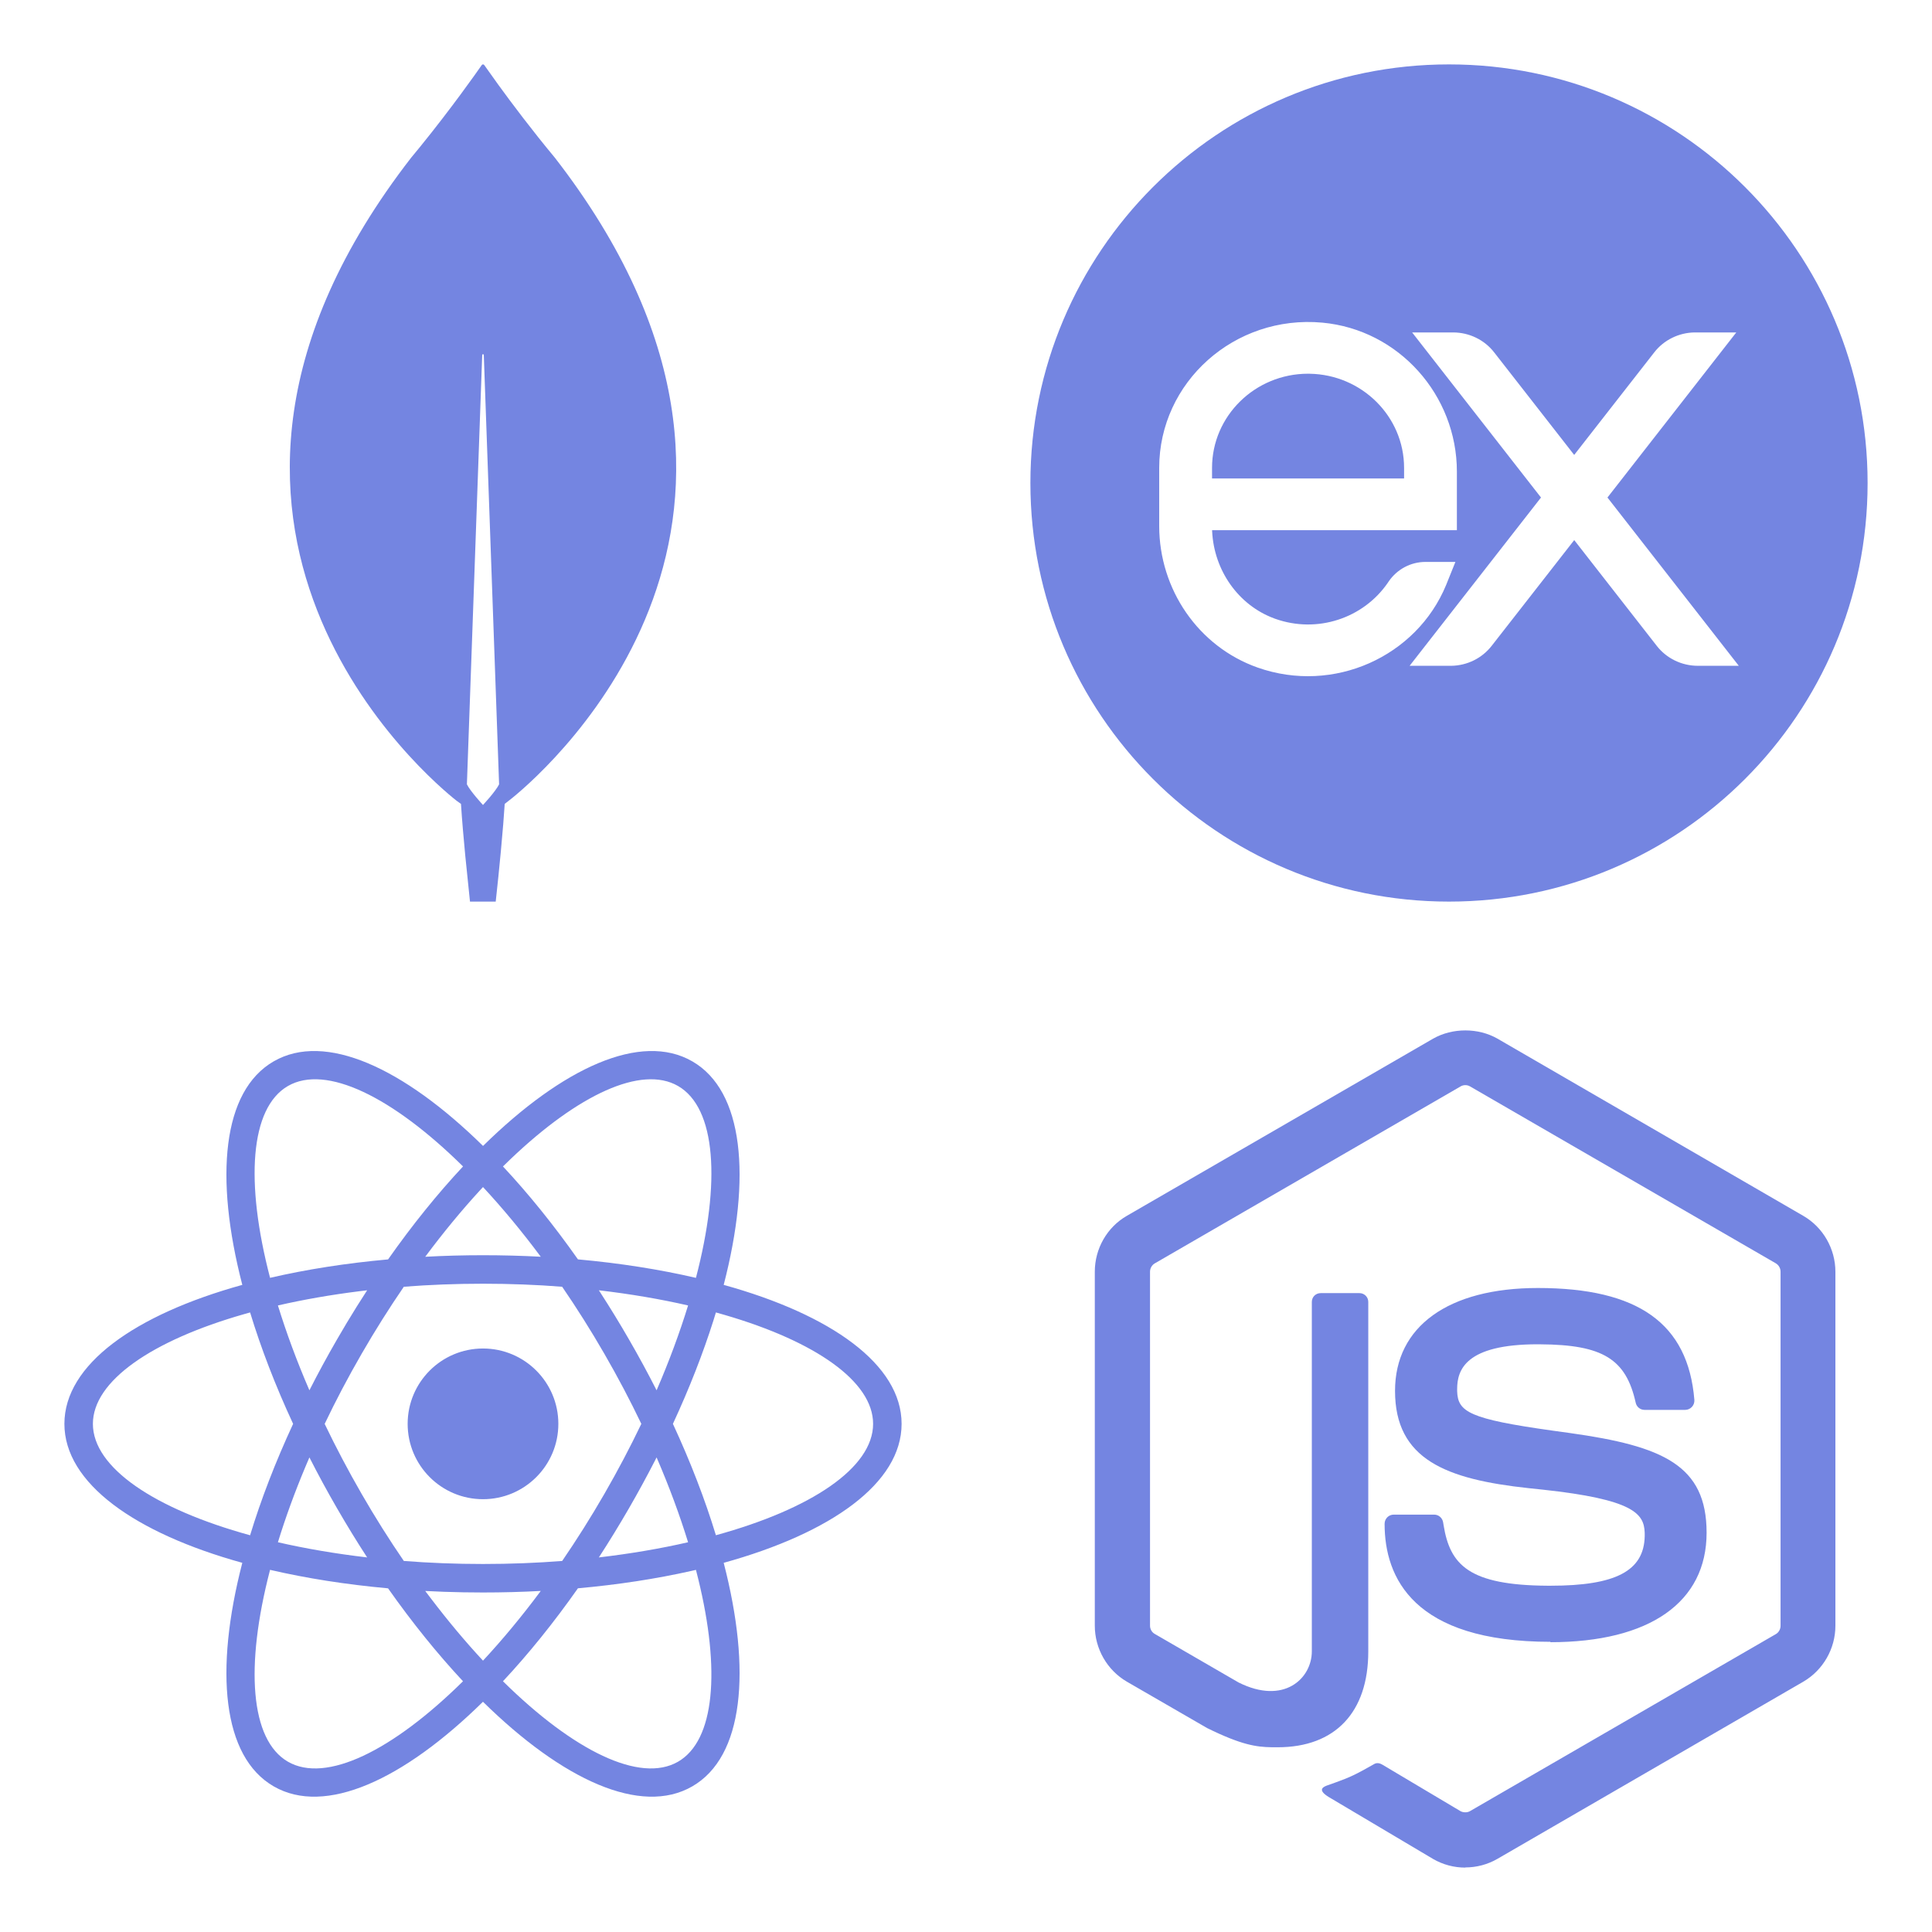 <?xml version="1.0" encoding="UTF-8"?>
<svg width="60px" height="60px" viewBox="0 0 60 60" version="1.1" xmlns="http://www.w3.org/2000/svg" xmlns:xlink="http://www.w3.org/1999/xlink">
    <title>skill-mern</title>
    <g id="skill-mern" stroke="none" stroke-width="1" fill="none" fill-rule="evenodd">
        <path d="M21.5,32.961 C23.095,33.881 23.343,36.549 22.475,39.903 C25.814,40.828 28,42.378 28,44.219 C28,46.06 25.814,47.61 22.475,48.535 C23.343,51.889 23.095,54.557 21.5,55.477 C19.905,56.398 17.47,55.279 14.999,52.85 C12.529,55.279 10.095,56.398 8.5,55.477 C6.905,54.557 6.657,51.889 7.525,48.535 C4.186,47.61 2,46.06 2,44.219 C2,42.378 4.186,40.828 7.525,39.903 C6.657,36.549 6.905,33.881 8.5,32.961 C10.095,32.04 12.53,33.159 15.001,35.588 C17.471,33.159 19.905,32.04 21.5,32.961 Z M21.613,48.754 L21.464,48.788 C20.38,49.031 19.198,49.214 17.948,49.326 C17.193,50.4 16.408,51.37 15.62,52.213 C17.81,54.374 19.878,55.392 21.058,54.711 C22.2,54.052 22.379,51.872 21.683,49.031 L21.613,48.754 Z M8.387,48.753 L8.379,48.784 C7.612,51.745 7.767,54.033 8.942,54.711 C10.122,55.392 12.19,54.374 14.379,52.213 C13.592,51.37 12.807,50.4 12.051,49.327 C10.744,49.209 9.511,49.014 8.387,48.753 Z M13.206,49.409 L13.388,49.649 C13.921,50.35 14.462,50.994 15,51.573 C15.599,50.929 16.203,50.203 16.794,49.408 C16.208,49.44 15.609,49.456 15,49.456 C14.594,49.456 14.193,49.449 13.796,49.435 L13.206,49.409 Z M15,39.867 C14.157,39.867 13.335,39.899 12.541,39.961 C12.092,40.617 11.652,41.313 11.231,42.043 C10.809,42.773 10.426,43.501 10.083,44.22 C10.427,44.937 10.81,45.665 11.231,46.395 C11.652,47.125 12.091,47.82 12.541,48.477 C13.335,48.539 14.157,48.571 15,48.571 C15.843,48.571 16.665,48.539 17.459,48.477 C17.909,47.82 18.348,47.125 18.769,46.395 C19.19,45.665 19.573,44.937 19.917,44.219 C19.574,43.501 19.191,42.773 18.769,42.043 C18.348,41.313 17.908,40.617 17.458,39.961 C16.665,39.899 15.843,39.867 15,39.867 Z M20.391,45.261 L20.351,45.34 C20.096,45.837 19.824,46.337 19.535,46.838 C19.231,47.364 18.918,47.875 18.598,48.367 C19.581,48.252 20.511,48.093 21.369,47.896 C21.11,47.055 20.784,46.17 20.391,45.261 Z M9.609,45.261 L9.491,45.538 C9.15,46.35 8.863,47.14 8.631,47.896 C9.489,48.093 10.419,48.252 11.402,48.367 C11.082,47.875 10.769,47.364 10.465,46.838 C10.16,46.311 9.875,45.784 9.609,45.261 Z M22.233,40.759 L22.159,41 C21.832,42.032 21.41,43.114 20.898,44.219 C21.449,45.409 21.897,46.574 22.233,47.678 C25.199,46.863 27.115,45.581 27.115,44.219 C27.115,42.899 25.313,41.653 22.5,40.835 L22.233,40.759 Z M7.767,40.759 L7.59,40.809 C4.725,41.626 2.885,42.885 2.885,44.219 C2.885,45.581 4.801,46.863 7.767,47.679 C8.103,46.574 8.551,45.409 9.103,44.219 C8.55,43.028 8.103,41.863 7.767,40.759 Z M15,41.879 C16.292,41.879 17.34,42.927 17.34,44.219 C17.34,45.512 16.292,46.559 15,46.559 C13.708,46.559 12.66,45.512 12.66,44.219 C12.66,42.927 13.708,41.879 15,41.879 Z M11.402,40.071 L11.164,40.1 C10.269,40.212 9.42,40.361 8.631,40.542 C8.89,41.383 9.216,42.268 9.609,43.177 C9.875,42.654 10.16,42.127 10.465,41.6 C10.667,41.249 10.874,40.905 11.084,40.569 L11.402,40.071 Z M18.598,40.071 L18.646,40.145 C18.95,40.615 19.247,41.1 19.535,41.6 C19.84,42.127 20.125,42.654 20.391,43.177 C20.784,42.268 21.11,41.383 21.369,40.542 C20.511,40.345 19.581,40.186 18.598,40.071 Z M15.847,36.005 L15.62,36.225 C16.408,37.068 17.193,38.038 17.949,39.111 C19.256,39.229 20.489,39.424 21.613,39.685 C22.39,36.708 22.237,34.408 21.058,33.727 C19.919,33.07 17.951,33.996 15.847,36.005 L15.847,36.005 Z M8.942,33.727 C7.763,34.408 7.61,36.708 8.387,39.684 C9.511,39.424 10.744,39.229 12.052,39.112 C12.807,38.038 13.592,37.068 14.38,36.225 C12.19,34.064 10.122,33.046 8.942,33.727 Z M15,36.865 L14.892,36.982 C14.328,37.597 13.762,38.283 13.206,39.03 C13.792,38.998 14.391,38.982 15,38.982 C15.609,38.982 16.208,38.998 16.794,39.029 C16.203,38.235 15.599,37.509 15,36.865 Z" id="Shape" fill="#7485E1" fill-rule="nonzero"></path>
        <path d="M15.013,2.002 L15.035,2.015 L15.477,2.634 C15.889,3.201 16.529,4.054 17.232,4.898 C25.842,16.007 17.177,23.748 15.913,24.778 L15.674,24.966 L15.628,25.599 C15.536,26.744 15.395,28 15.395,28 L14.596,28 L14.449,26.571 C14.399,26.048 14.348,25.463 14.316,24.966 L14.177,24.866 C13.401,24.254 3.88,16.366 12.768,4.898 L13.046,4.56 C14.003,3.382 14.792,2.265 14.965,2.015 C14.978,2.002 14.996,1.997 15.013,2.002 Z M15.025,11.031 C15.025,10.99 14.975,10.99 14.975,11.031 L14.5,24.358 C14.607,24.576 15,25 15,25 L15.21,24.761 C15.322,24.627 15.447,24.467 15.5,24.358 L15.025,11.031 Z" id="Shape" fill="#7485E1" fill-rule="nonzero"></path>
        <path d="M46.505,32.256 L56.004,37.76 C56.617,38.115 57,38.781 57,39.496 L57,50.49 C57,51.203 56.617,51.868 56.004,52.226 L46.505,57.728 C46.2,57.904 45.856,57.995 45.504,57.995 L45.505,58 C45.157,58 44.812,57.909 44.508,57.733 L41.336,55.85 C40.932,55.623 41.041,55.521 41.179,55.463 L41.215,55.449 L41.493,55.35 C41.929,55.193 42.106,55.109 42.684,54.78 C42.755,54.74 42.848,54.754 42.92,54.797 L45.357,56.247 C45.445,56.295 45.57,56.295 45.651,56.247 L55.152,50.748 C55.24,50.697 55.297,50.595 55.297,50.49 L55.297,39.496 C55.297,39.386 55.24,39.289 55.15,39.234 L45.653,33.739 C45.565,33.687 45.449,33.687 45.361,33.739 L35.865,39.234 C35.773,39.286 35.715,39.389 35.715,39.494 L35.715,50.488 C35.715,50.593 35.772,50.693 35.862,50.743 L38.464,52.25 C39.877,52.958 40.74,52.124 40.74,51.284 L40.74,40.433 C40.74,40.278 40.861,40.159 41.016,40.159 L42.219,40.159 C42.369,40.159 42.493,40.278 42.493,40.433 L42.493,51.289 C42.493,53.178 41.465,54.263 39.679,54.263 L39.549,54.262 L39.485,54.262 C39.015,54.254 38.552,54.191 37.489,53.667 L34.996,52.226 C34.381,51.868 34,51.201 34,50.488 L34,39.494 C34,38.778 34.381,38.11 34.996,37.758 L44.507,32.256 C45.109,31.915 45.908,31.915 46.505,32.256 Z M47.759,40 C50.878,40 52.424,41.103 52.62,43.472 C52.627,43.554 52.598,43.634 52.544,43.693 C52.49,43.75 52.415,43.785 52.337,43.785 L51.071,43.785 C50.939,43.785 50.825,43.691 50.798,43.562 C50.497,42.206 49.776,41.76 47.833,41.749 L47.755,41.748 C45.513,41.748 45.253,42.543 45.253,43.139 L45.253,43.203 C45.273,43.847 45.62,44.067 48.234,44.432 L48.761,44.505 C51.635,44.909 53,45.499 53,47.6 C53,49.761 51.23,51 48.142,51 L48.156,50.988 C43.894,50.988 43,48.995 43,47.324 C43,47.165 43.126,47.038 43.282,47.038 L44.54,47.038 C44.679,47.038 44.797,47.141 44.818,47.281 L44.832,47.366 C45.032,48.602 45.618,49.232 48.068,49.246 L48.152,49.246 C50.178,49.246 51.055,48.786 51.078,47.709 L51.078,47.626 L51.077,47.589 C51.054,47.006 50.723,46.566 47.908,46.262 L47.481,46.217 C44.907,45.941 43.324,45.324 43.324,43.194 C43.324,41.192 44.982,40 47.759,40 Z" id="Shape" fill="#7485E1" fill-rule="nonzero"></path>
        <path d="M45,2 C52.18,2 58,7.82 58,15 C58,22.18 52.18,28 45,28 C37.82,28 32,22.18 32,15 C32,7.82 37.82,2 45,2 Z M41.067,10.02 C38.339,9.769 36,11.868 36,14.529 L36,16.334 C36,18.302 37.215,20.082 39.058,20.732 C41.417,21.563 43.992,20.393 44.91,18.169 L44.935,18.106 L45.199,17.451 L44.269,17.451 C43.811,17.451 43.389,17.679 43.131,18.052 L43.096,18.104 C42.337,19.202 40.907,19.683 39.6,19.216 L39.565,19.203 C38.456,18.79 37.703,17.714 37.644,16.5 L37.643,16.466 L45.245,16.466 L45.245,14.647 C45.245,12.271 43.44,10.239 41.067,10.02 Z M45.126,10.324 L43.855,10.324 L44.456,11.094 L47.857,15.451 L44.378,19.907 L43.777,20.677 L45.071,20.677 C45.563,20.67 46.024,20.443 46.323,20.06 L48.889,16.773 L51.454,20.06 C51.758,20.449 52.229,20.677 52.729,20.677 L54,20.677 L53.399,19.907 L49.921,15.451 L53.321,11.094 L53.922,10.324 L52.628,10.324 C52.137,10.331 51.675,10.558 51.376,10.941 L48.888,14.128 L46.401,10.941 C46.098,10.552 45.626,10.324 45.126,10.324 Z M40.672,11.607 C42.293,11.633 43.605,12.934 43.605,14.529 L43.605,14.859 L37.641,14.859 L37.641,14.529 C37.641,12.917 38.979,11.606 40.623,11.606 Z" id="Combined-Shape" fill="#7485E1"></path>
    </g>
</svg>